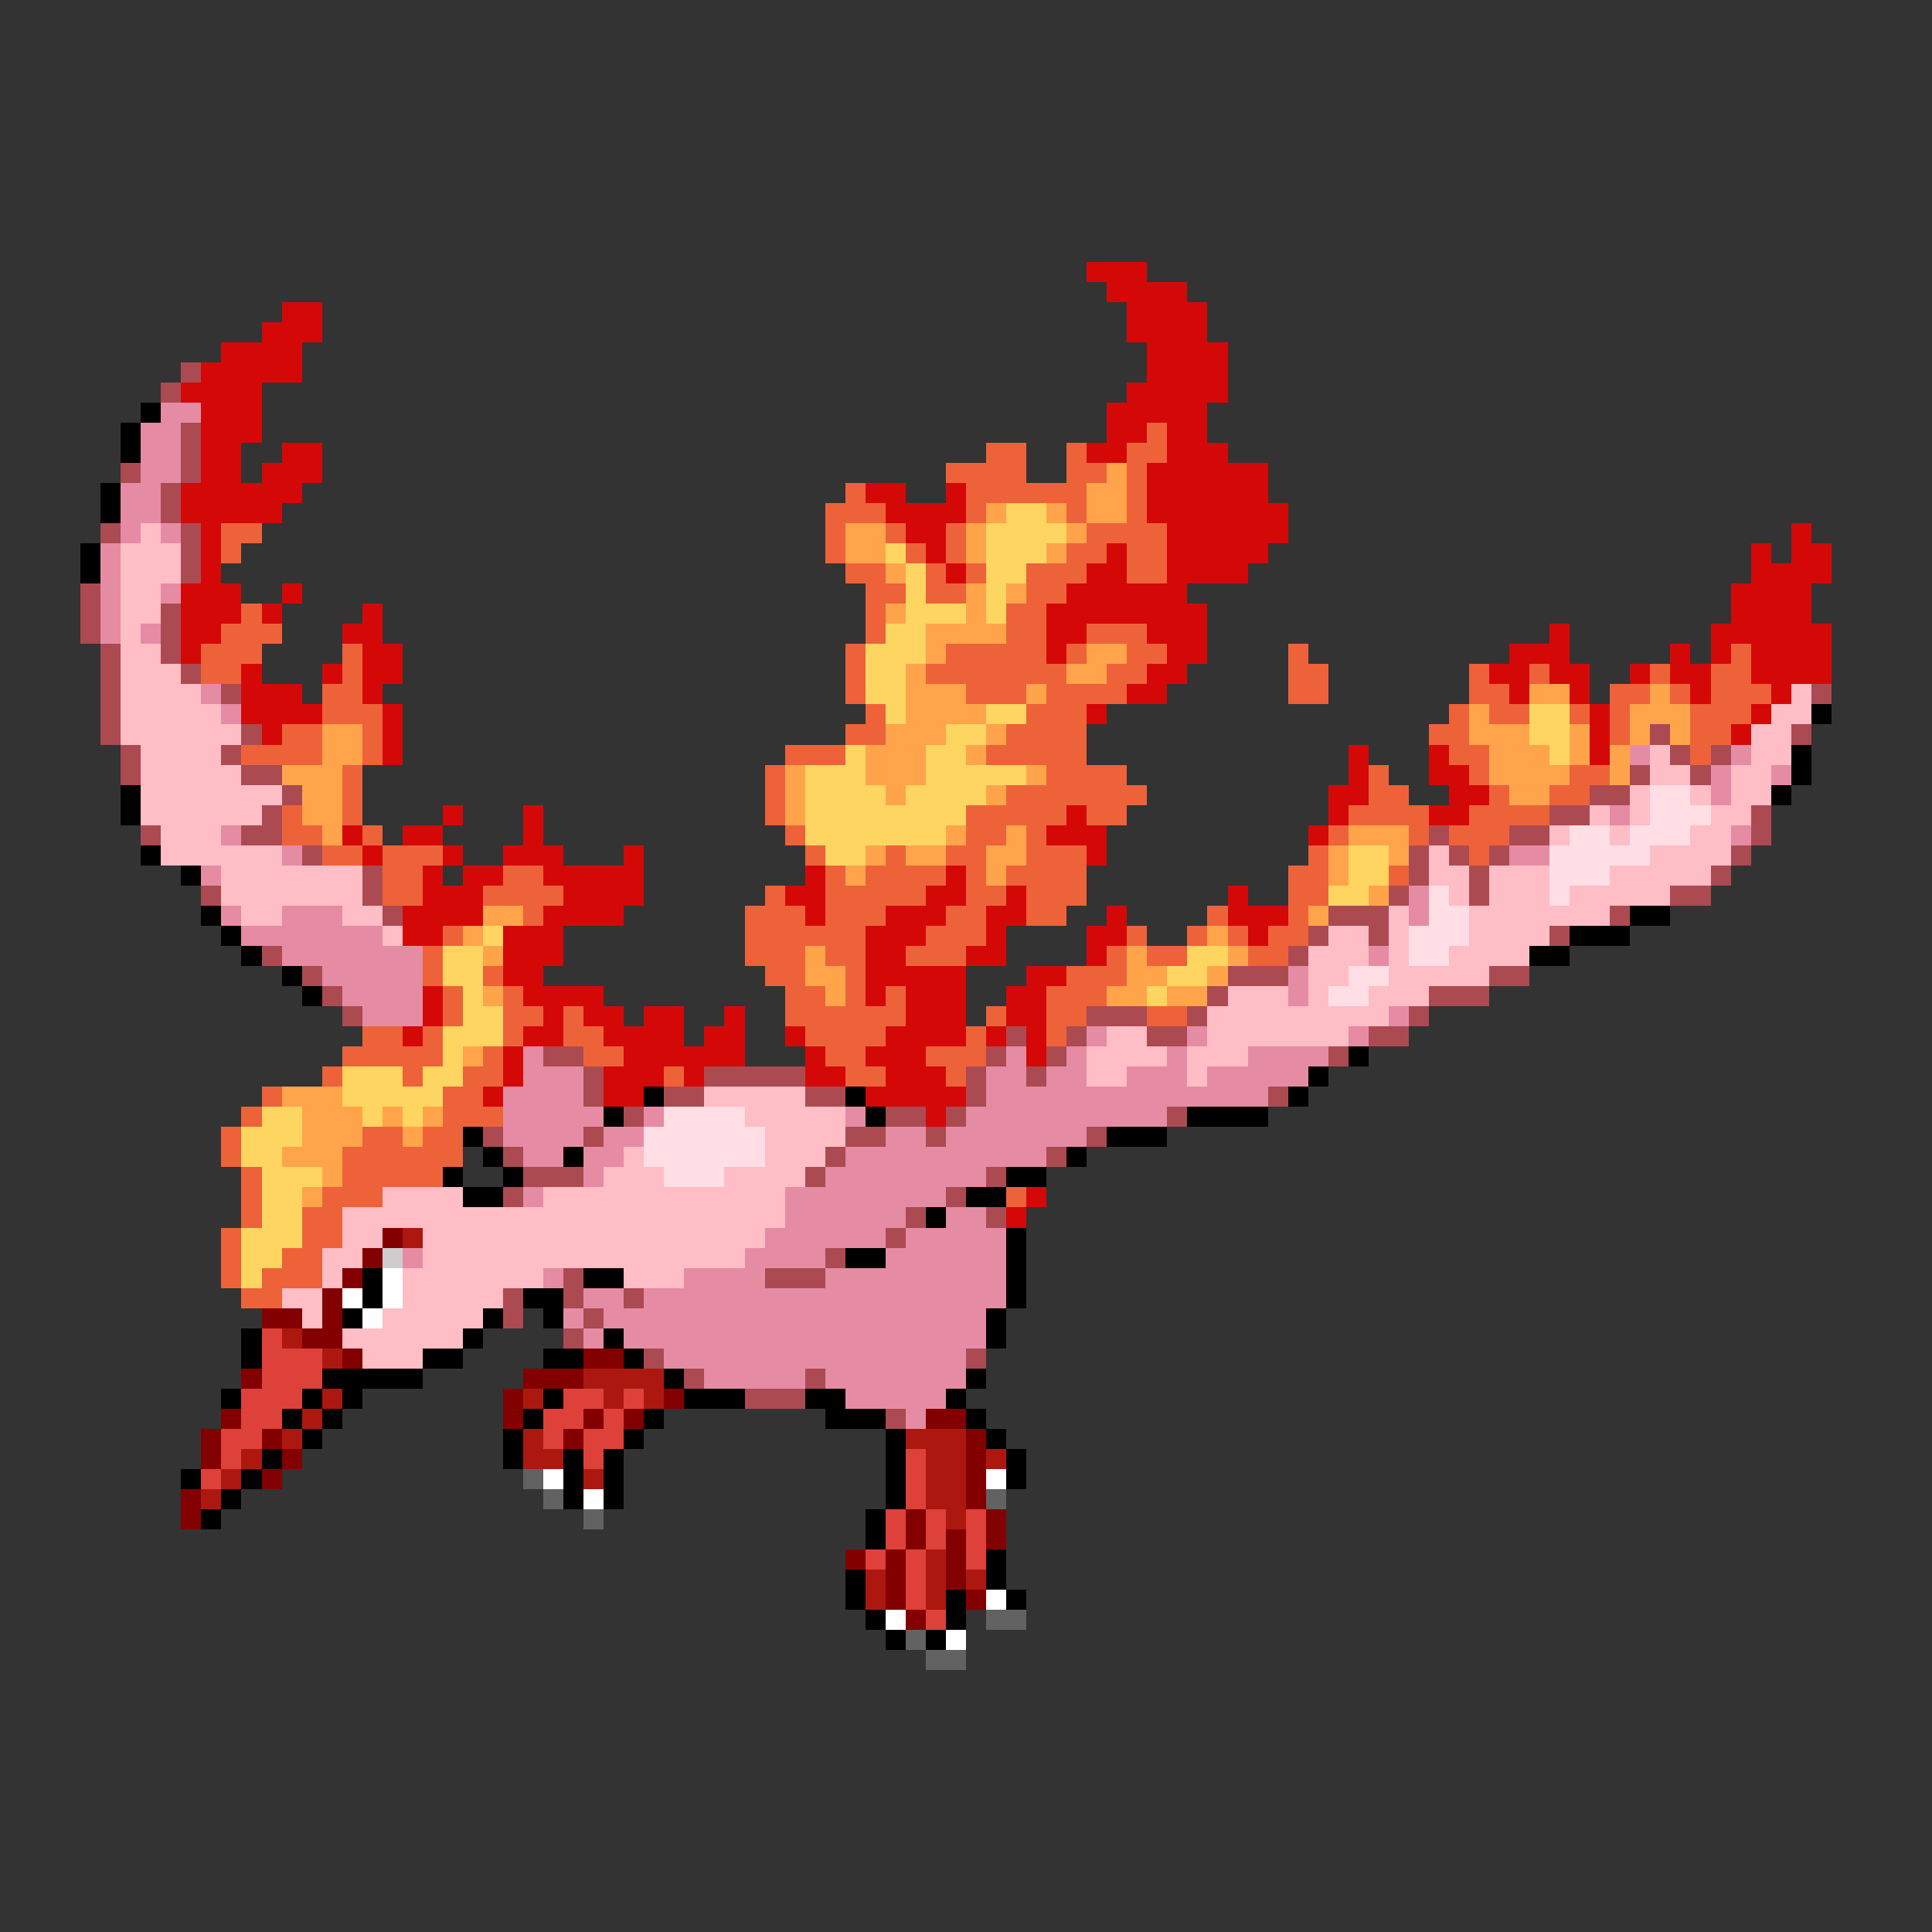 <svg xmlns="http://www.w3.org/2000/svg" viewBox="0 -0.5 96 96" shape-rendering="crispEdges">
<rect x="0" y="-0.5" width="96" height="96" fill="#333333" stroke="none"/>
<path stroke="#d50808" d="M54 13h3M55 14h4M14 15h2M56 15h4M13 16h3M56 16h4M11 17h4M57 17h4M10 18h5M57 18h4M9 19h4M56 19h5M10 20h3M55 20h5M10 21h3M55 21h2M58 21h2M10 22h2M14 22h2M54 22h2M58 22h3M10 23h2M13 23h3M57 23h6M9 24h6M43 24h2M47 24h1M57 24h6M9 25h5M44 25h4M57 25h7M10 26h1M45 26h2M58 26h6M89 26h1M10 27h1M46 27h1M55 27h1M58 27h5M87 27h1M89 27h2M10 28h1M47 28h1M54 28h2M58 28h4M87 28h4M9 29h3M14 29h1M53 29h6M86 29h4M9 30h3M13 30h1M18 30h1M52 30h8M86 30h4M9 31h2M17 31h2M52 31h2M57 31h3M77 31h1M85 31h6M9 32h1M18 32h2M52 32h1M58 32h2M75 32h3M83 32h1M85 32h1M87 32h4M12 33h1M16 33h1M18 33h2M57 33h2M74 33h2M77 33h2M81 33h1M83 33h2M87 33h4M12 34h3M18 34h1M56 34h2M75 34h1M78 34h1M84 34h1M88 34h1M12 35h4M19 35h1M54 35h1M79 35h1M87 35h1M13 36h1M19 36h1M79 36h1M86 36h1M19 37h1M67 37h1M71 37h1M79 37h1M67 38h1M71 38h2M66 39h2M72 39h2M22 40h1M26 40h1M53 40h1M66 40h1M71 40h2M17 41h1M20 41h2M26 41h1M52 41h3M65 41h1M18 42h1M22 42h1M25 42h3M31 42h1M54 42h1M21 43h1M23 43h2M27 43h5M40 43h1M47 43h1M21 44h3M28 44h4M39 44h2M46 44h2M50 44h1M61 44h1M20 45h4M27 45h4M40 45h1M44 45h3M49 45h2M55 45h1M61 45h3M20 46h2M25 46h3M43 46h3M49 46h1M54 46h2M62 46h1M25 47h3M43 47h2M48 47h2M54 47h1M25 48h2M43 48h5M51 48h2M21 49h1M26 49h4M43 49h1M45 49h3M50 49h2M21 50h1M27 50h1M29 50h2M32 50h2M36 50h1M45 50h3M50 50h2M20 51h1M26 51h2M30 51h4M35 51h2M39 51h1M44 51h4M49 51h1M51 51h1M25 52h1M31 52h6M40 52h1M43 52h3M51 52h1M25 53h1M30 53h3M34 53h1M40 53h2M44 53h3M24 54h1M30 54h2M43 54h5M46 55h1M51 59h1M50 60h1" />
<path stroke="#ac4a52" d="M9 18h1M8 19h1M9 21h1M9 22h1M6 23h1M9 23h1M8 24h1M8 25h1M5 26h1M9 26h1M9 27h1M9 28h1M4 29h1M4 30h1M8 30h1M4 31h1M8 31h1M5 32h1M8 32h1M5 33h1M9 33h1M5 34h1M11 34h1M90 34h1M5 35h1M5 36h1M12 36h1M82 36h1M89 36h1M6 37h1M11 37h1M83 37h1M85 37h1M6 38h1M12 38h2M81 38h1M84 38h1M14 39h1M79 39h2M13 40h1M77 40h2M87 40h1M7 41h1M12 41h2M71 41h1M75 41h2M87 41h1M15 42h1M70 42h1M72 42h1M74 42h1M86 42h1M18 43h1M70 43h1M73 43h1M85 43h1M10 44h1M18 44h1M69 44h1M73 44h1M83 44h2M19 45h1M66 45h3M80 45h1M65 46h1M68 46h1M77 46h1M13 47h1M64 47h1M15 48h1M61 48h3M74 48h2M16 49h1M60 49h1M71 49h3M17 50h1M54 50h3M59 50h1M70 50h1M50 51h1M53 51h1M57 51h2M68 51h2M27 52h2M49 52h1M52 52h1M66 52h1M29 53h1M35 53h5M48 53h1M51 53h1M29 54h1M33 54h2M40 54h2M48 54h1M63 54h1M31 55h1M44 55h2M47 55h1M58 55h1M24 56h1M29 56h1M42 56h2M46 56h1M54 56h1M25 57h1M41 57h1M52 57h1M26 58h3M40 58h1M49 58h1M25 59h1M47 59h1M45 60h1M49 60h1M44 61h1M41 62h1M28 63h1M38 63h3M25 64h1M28 64h1M31 64h1M25 65h1M29 65h1M28 66h1M32 67h1M48 67h1M34 68h1M40 68h1M37 69h3M44 70h1" />
<path stroke="#000000" d="M7 20h1M6 21h1M6 22h1M5 24h1M5 25h1M4 27h1M4 28h1M90 35h1M89 37h1M89 38h1M6 39h1M88 39h1M6 40h1M7 42h1M9 43h1M10 45h1M81 45h2M11 46h1M78 46h3M12 47h1M76 47h2M14 48h1M15 49h1M67 52h1M65 53h1M32 54h1M42 54h1M64 54h1M30 55h1M43 55h1M59 55h4M23 56h1M55 56h3M24 57h1M28 57h1M53 57h1M22 58h1M25 58h1M50 58h2M23 59h2M48 59h2M46 60h1M50 61h1M42 62h2M50 62h1M18 63h1M29 63h2M50 63h1M18 64h1M26 64h2M50 64h1M17 65h1M24 65h1M27 65h1M49 65h1M12 66h1M23 66h1M30 66h1M49 66h1M12 67h1M21 67h2M27 67h2M31 67h1M16 68h5M33 68h1M48 68h1M11 69h1M15 69h1M17 69h1M27 69h1M34 69h3M40 69h2M47 69h1M14 70h1M16 70h1M26 70h1M32 70h1M41 70h3M48 70h1M15 71h1M25 71h1M31 71h1M44 71h1M49 71h1M13 72h1M25 72h1M28 72h1M30 72h1M44 72h1M50 72h1M9 73h1M12 73h1M28 73h1M30 73h1M44 73h1M50 73h1M11 74h1M28 74h1M30 74h1M44 74h1M10 75h1M43 75h1M43 76h1M49 77h1M42 78h1M49 78h1M42 79h1M47 79h1M50 79h1M43 80h1M47 80h1M44 81h1M46 81h1" />
<path stroke="#e68ba4" d="M8 20h2M7 21h2M7 22h2M7 23h2M6 24h2M6 25h2M6 26h1M8 26h1M5 27h1M5 28h1M5 29h1M8 29h1M5 30h1M5 31h1M7 31h1M10 34h1M11 35h1M81 37h1M86 37h1M85 38h1M88 38h1M85 39h1M80 40h1M11 41h1M86 41h1M14 42h1M75 42h2M10 43h1M70 44h1M11 45h1M14 45h3M70 45h1M12 46h7M14 47h7M68 47h1M16 48h5M64 48h1M17 49h4M64 49h1M18 50h3M69 50h1M54 51h1M59 51h1M67 51h1M26 52h1M50 52h1M53 52h1M58 52h1M62 52h4M26 53h3M49 53h2M52 53h2M56 53h3M60 53h5M25 54h4M49 54h14M25 55h5M32 55h1M42 55h1M48 55h10M25 56h4M30 56h2M44 56h2M47 56h7M26 57h2M29 57h2M42 57h10M29 58h1M41 58h8M26 59h1M39 59h8M39 60h6M47 60h2M38 61h6M45 61h5M20 62h1M37 62h4M44 62h6M27 63h1M34 63h4M41 63h9M29 64h2M32 64h18M28 65h1M30 65h19M29 66h1M31 66h18M33 67h15M35 68h5M41 68h7M42 69h5M45 70h1" />
<path stroke="#ee6239" d="M57 21h1M49 22h2M53 22h1M56 22h2M47 23h4M53 23h2M56 23h1M42 24h1M48 24h6M56 24h1M41 25h3M48 25h1M53 25h1M56 25h1M11 26h2M41 26h1M44 26h1M47 26h1M54 26h4M11 27h1M41 27h1M45 27h1M47 27h1M53 27h2M56 27h2M42 28h2M46 28h1M48 28h1M51 28h3M56 28h2M43 29h2M46 29h2M51 29h2M12 30h1M43 30h1M50 30h2M11 31h3M43 31h1M50 31h2M54 31h3M10 32h3M17 32h1M42 32h1M47 32h5M53 32h1M56 32h2M64 32h1M86 32h1M10 33h2M17 33h1M42 33h1M46 33h7M55 33h2M64 33h2M73 33h1M76 33h1M82 33h1M85 33h2M16 34h2M42 34h1M48 34h3M52 34h4M64 34h2M73 34h2M80 34h2M83 34h1M85 34h3M16 35h3M43 35h1M51 35h3M72 35h1M74 35h2M78 35h1M80 35h1M84 35h3M14 36h2M18 36h1M42 36h2M50 36h4M71 36h2M80 36h1M84 36h2M12 37h4M18 37h1M39 37h3M49 37h5M72 37h2M84 37h1M17 38h1M38 38h1M52 38h4M68 38h1M73 38h1M78 38h2M17 39h1M38 39h1M50 39h7M68 39h2M74 39h1M77 39h2M14 40h1M17 40h1M38 40h1M48 40h5M54 40h2M67 40h4M73 40h4M14 41h2M18 41h1M39 41h1M48 41h2M51 41h1M66 41h1M70 41h1M72 41h3M16 42h2M19 42h3M40 42h1M44 42h1M47 42h2M51 42h3M65 42h1M73 42h1M19 43h2M25 43h2M41 43h1M43 43h4M48 43h1M50 43h4M64 43h2M69 43h1M19 44h2M24 44h4M38 44h1M41 44h5M48 44h2M51 44h3M64 44h2M26 45h1M37 45h3M41 45h3M47 45h2M51 45h2M60 45h1M64 45h1M22 46h1M37 46h6M46 46h3M56 46h1M59 46h1M61 46h1M63 46h2M21 47h1M37 47h3M41 47h2M45 47h3M55 47h1M57 47h2M62 47h2M21 48h1M24 48h1M38 48h2M42 48h1M53 48h3M22 49h1M25 49h1M39 49h2M42 49h1M44 49h1M52 49h3M22 50h1M25 50h2M28 50h1M39 50h6M49 50h1M52 50h2M57 50h2M18 51h2M21 51h1M25 51h1M28 51h2M40 51h4M48 51h1M52 51h1M17 52h5M24 52h1M29 52h2M41 52h2M46 52h3M16 53h1M20 53h1M23 53h2M33 53h1M42 53h2M47 53h1M13 54h1M22 54h2M12 55h1M22 55h3M11 56h1M18 56h2M21 56h2M11 57h1M17 57h6M12 58h1M17 58h5M12 59h1M16 59h3M50 59h1M12 60h1M15 60h2M11 61h1M15 61h2M11 62h1M14 62h2M11 63h1M13 63h3M12 64h2" />
<path stroke="#ffa44a" d="M55 23h1M54 24h2M49 25h1M52 25h1M54 25h2M42 26h2M48 26h1M53 26h1M42 27h2M48 27h1M52 27h1M44 28h1M48 29h1M50 29h1M44 30h1M48 30h1M46 31h4M46 32h1M54 32h2M45 33h1M53 33h2M45 34h3M51 34h1M76 34h2M82 34h1M45 35h4M73 35h1M81 35h3M16 36h2M44 36h3M49 36h1M73 36h3M78 36h1M81 36h1M83 36h1M16 37h2M43 37h3M48 37h1M74 37h3M78 37h1M80 37h1M14 38h3M39 38h1M43 38h3M51 38h1M74 38h4M80 38h1M15 39h2M39 39h1M44 39h1M49 39h1M75 39h2M15 40h2M39 40h1M16 41h1M47 41h1M50 41h1M67 41h3M43 42h1M45 42h2M49 42h2M66 42h1M69 42h1M42 43h1M49 43h1M66 43h1M68 44h1M24 45h2M65 45h1M23 46h1M60 46h1M24 47h1M40 47h1M56 47h1M61 47h1M40 48h2M56 48h2M60 48h1M24 49h1M41 49h1M55 49h2M58 49h2M23 52h1M14 54h3M15 55h3M19 55h1M21 55h1M15 56h3M20 56h1M14 57h3M16 58h1M15 59h1" />
<path stroke="#ffd562" d="M50 25h2M49 26h4M44 27h1M49 27h3M45 28h1M49 28h2M45 29h1M49 29h1M45 30h3M49 30h1M44 31h2M43 32h3M43 33h2M43 34h2M44 35h1M49 35h2M76 35h2M47 36h2M76 36h2M42 37h1M46 37h2M77 37h1M40 38h3M46 38h5M40 39h4M45 39h4M40 40h8M40 41h7M41 42h2M67 42h2M67 43h2M66 44h2M24 46h1M22 47h2M59 47h2M22 48h2M58 48h2M23 49h1M57 49h1M23 50h2M22 51h3M22 52h1M17 53h3M21 53h2M17 54h5M13 55h2M18 55h1M20 55h1M12 56h3M12 57h2M13 58h3M13 59h2M13 60h2M12 61h3M12 62h2M12 63h1" />
<path stroke="#ffbdc5" d="M7 26h1M6 27h3M6 28h3M6 29h2M6 30h2M6 31h1M6 32h2M6 33h3M6 34h4M89 34h1M6 35h5M88 35h2M6 36h6M87 36h2M7 37h4M82 37h1M87 37h2M7 38h5M82 38h2M86 38h2M7 39h7M81 39h1M84 39h1M86 39h2M7 40h6M79 40h1M81 40h1M85 40h2M8 41h3M77 41h1M80 41h1M84 41h2M8 42h6M71 42h1M82 42h4M11 43h7M71 43h2M74 43h3M80 43h5M11 44h7M72 44h1M74 44h3M78 44h5M12 45h2M17 45h2M69 45h1M73 45h7M19 46h1M66 46h2M69 46h1M73 46h4M65 47h3M69 47h1M72 47h4M65 48h2M69 48h5M61 49h3M65 49h1M68 49h3M60 50h9M55 51h2M60 51h7M54 52h4M59 52h3M54 53h2M59 53h1M35 54h5M37 55h5M38 56h4M31 57h1M38 57h3M30 58h3M36 58h4M19 59h4M27 59h12M17 60h22M17 61h2M21 61h17M16 62h2M21 62h16M16 63h1M20 63h7M31 63h3M14 64h2M20 64h5M15 65h1M19 65h5M17 66h6M18 67h3" />
<path stroke="#ffdee6" d="M82 39h2M82 40h3M78 41h2M81 41h3M77 42h5M77 43h3M71 44h1M77 44h1M71 45h2M70 46h3M70 47h2M67 48h2M66 49h2M33 55h4M32 56h6M32 57h6M33 58h3" />
<path stroke="#830000" d="M19 61h1M18 62h1M17 63h1M16 64h1M13 65h2M16 65h1M15 66h2M17 67h1M29 67h2M12 68h1M26 68h3M25 69h1M33 69h1M11 70h1M25 70h1M29 70h1M31 70h1M46 70h2M10 71h1M13 71h1M28 71h1M48 71h1M10 72h1M14 72h1M48 72h1M13 73h1M48 73h1M9 74h1M48 74h1M9 75h1M45 75h1M49 75h1M45 76h1M47 76h1M49 76h1M42 77h1M44 77h1M47 77h1M44 78h1M47 78h1M44 79h1M48 79h1M45 80h1" />
<path stroke="#ac1810" d="M20 61h1M14 66h1M16 67h1M29 68h4M16 69h1M26 69h1M30 69h1M32 69h1M15 70h1M14 71h1M26 71h1M45 71h3M12 72h1M26 72h2M46 72h2M49 72h1M11 73h1M29 73h1M46 73h2M10 74h1M46 74h2M47 75h1M46 77h1M43 78h1M46 78h1M48 78h1M43 79h1M46 79h1" />
<path stroke="#cdcdcd" d="M19 62h1" />
<path stroke="#ffffff" d="M19 63h1M17 64h1M19 64h1M18 65h1M27 73h1M49 73h1M29 74h1M49 79h1M44 80h1M47 81h1" />
<path stroke="#de4139" d="M13 66h1M13 67h3M13 68h3M12 69h3M28 69h2M31 69h1M12 70h2M27 70h2M30 70h1M11 71h2M27 71h1M29 71h2M11 72h1M29 72h1M45 72h1M10 73h1M45 73h1M45 74h1M44 75h1M46 75h1M48 75h1M44 76h1M46 76h1M48 76h1M43 77h1M45 77h1M48 77h1M45 78h1M45 79h1M46 80h1" />
<path stroke="#626262" d="M26 73h1M27 74h1M49 74h1M29 75h1M49 80h2M45 81h1M46 82h2" />
</svg>